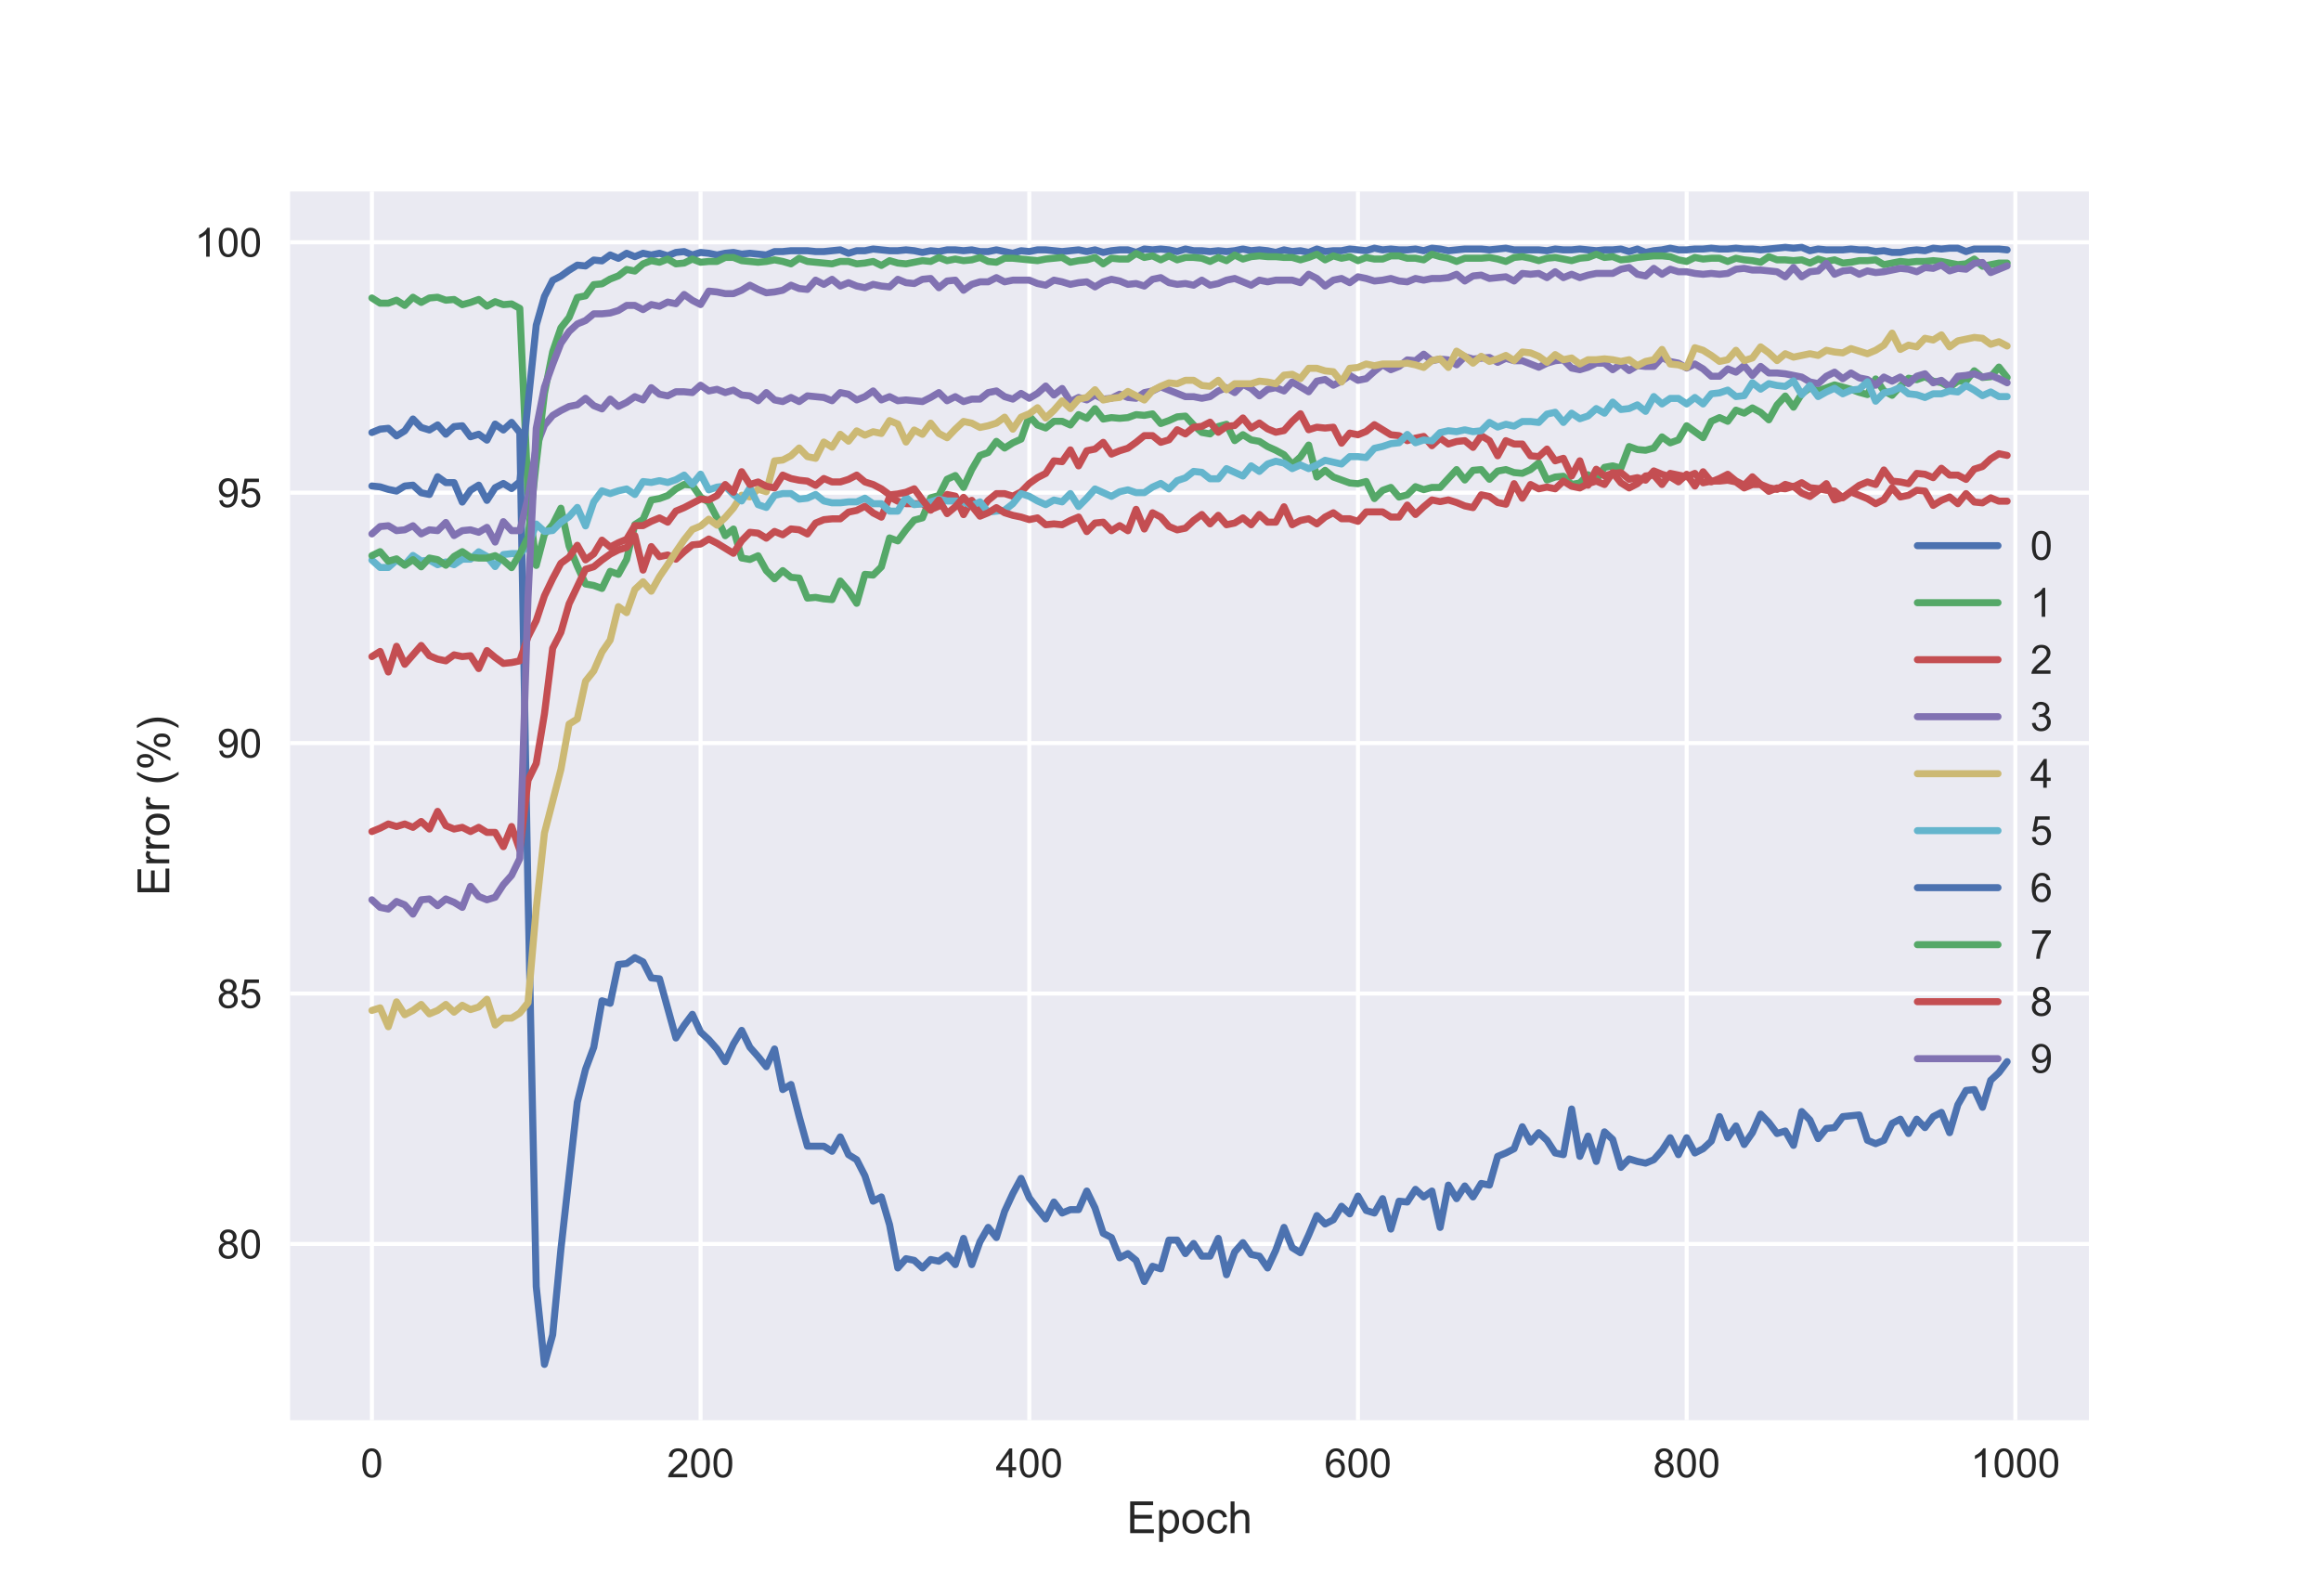 <?xml version="1.0" encoding="utf-8" standalone="no"?>
<!DOCTYPE svg PUBLIC "-//W3C//DTD SVG 1.1//EN"
  "http://www.w3.org/Graphics/SVG/1.1/DTD/svg11.dtd">
<!-- Created with matplotlib (https://matplotlib.org/) -->
<svg height="396pt" version="1.1" viewBox="0 0 576 396" width="576pt" xmlns="http://www.w3.org/2000/svg" xmlns:xlink="http://www.w3.org/1999/xlink">
 <defs>
  <style type="text/css">
*{stroke-linecap:butt;stroke-linejoin:round;}
  </style>
 </defs>
 <g id="figure_1">
  <g id="patch_1">
   <path d="M 0 396 
L 576 396 
L 576 0 
L 0 0 
z
" style="fill:#ffffff;"/>
  </g>
  <g id="axes_1">
   <g id="patch_2">
    <path d="M 72 352.44 
L 518.4 352.44 
L 518.4 47.52 
L 72 47.52 
z
" style="fill:#eaeaf2;"/>
   </g>
   <g id="matplotlib.axis_1">
    <g id="xtick_1">
     <g id="line2d_1">
      <path clip-path="url(#p35267a3b15)" d="M 92.291 352.44 
L 92.291 47.52 
" style="fill:none;stroke:#ffffff;stroke-linecap:round;"/>
     </g>
     <g id="line2d_2"/>
     <g id="text_1">
      <!-- 0 -->
      <defs>
       <path d="M 4.156 35.297 
Q 4.156 48 6.766 55.734 
Q 9.375 63.484 14.516 67.672 
Q 19.672 71.875 27.484 71.875 
Q 33.25 71.875 37.594 69.547 
Q 41.938 67.234 44.766 62.859 
Q 47.609 58.5 49.219 52.219 
Q 50.828 45.953 50.828 35.297 
Q 50.828 22.703 48.234 14.969 
Q 45.656 7.234 40.5 3 
Q 35.359 -1.219 27.484 -1.219 
Q 17.141 -1.219 11.234 6.203 
Q 4.156 15.141 4.156 35.297 
z
M 13.188 35.297 
Q 13.188 17.672 17.312 11.828 
Q 21.438 6 27.484 6 
Q 33.547 6 37.672 11.859 
Q 41.797 17.719 41.797 35.297 
Q 41.797 52.984 37.672 58.781 
Q 33.547 64.594 27.391 64.594 
Q 21.344 64.594 17.719 59.469 
Q 13.188 52.938 13.188 35.297 
z
" id="ArialMT-48"/>
      </defs>
      <g style="fill:#262626;" transform="translate(89.51 366.598)scale(0.1 -0.1)">
       <use xlink:href="#ArialMT-48"/>
      </g>
     </g>
    </g>
    <g id="xtick_2">
     <g id="line2d_3">
      <path clip-path="url(#p35267a3b15)" d="M 173.862 352.44 
L 173.862 47.52 
" style="fill:none;stroke:#ffffff;stroke-linecap:round;"/>
     </g>
     <g id="line2d_4"/>
     <g id="text_2">
      <!-- 200 -->
      <defs>
       <path d="M 50.344 8.453 
L 50.344 0 
L 3.031 0 
Q 2.938 3.172 4.047 6.109 
Q 5.859 10.938 9.828 15.625 
Q 13.812 20.312 21.344 26.469 
Q 33.016 36.031 37.109 41.625 
Q 41.219 47.219 41.219 52.203 
Q 41.219 57.422 37.469 61 
Q 33.734 64.594 27.734 64.594 
Q 21.391 64.594 17.578 60.781 
Q 13.766 56.984 13.719 50.25 
L 4.688 51.172 
Q 5.609 61.281 11.656 66.578 
Q 17.719 71.875 27.938 71.875 
Q 38.234 71.875 44.234 66.156 
Q 50.25 60.453 50.25 52 
Q 50.25 47.703 48.484 43.547 
Q 46.734 39.406 42.656 34.812 
Q 38.578 30.219 29.109 22.219 
Q 21.188 15.578 18.938 13.203 
Q 16.703 10.844 15.234 8.453 
z
" id="ArialMT-50"/>
      </defs>
      <g style="fill:#262626;" transform="translate(165.521 366.598)scale(0.1 -0.1)">
       <use xlink:href="#ArialMT-50"/>
       <use x="55.615" xlink:href="#ArialMT-48"/>
       <use x="111.23" xlink:href="#ArialMT-48"/>
      </g>
     </g>
    </g>
    <g id="xtick_3">
     <g id="line2d_5">
      <path clip-path="url(#p35267a3b15)" d="M 255.434 352.44 
L 255.434 47.52 
" style="fill:none;stroke:#ffffff;stroke-linecap:round;"/>
     </g>
     <g id="line2d_6"/>
     <g id="text_3">
      <!-- 400 -->
      <defs>
       <path d="M 32.328 0 
L 32.328 17.141 
L 1.266 17.141 
L 1.266 25.203 
L 33.938 71.578 
L 41.109 71.578 
L 41.109 25.203 
L 50.781 25.203 
L 50.781 17.141 
L 41.109 17.141 
L 41.109 0 
z
M 32.328 25.203 
L 32.328 57.469 
L 9.906 25.203 
z
" id="ArialMT-52"/>
      </defs>
      <g style="fill:#262626;" transform="translate(247.092 366.598)scale(0.1 -0.1)">
       <use xlink:href="#ArialMT-52"/>
       <use x="55.615" xlink:href="#ArialMT-48"/>
       <use x="111.23" xlink:href="#ArialMT-48"/>
      </g>
     </g>
    </g>
    <g id="xtick_4">
     <g id="line2d_7">
      <path clip-path="url(#p35267a3b15)" d="M 337.005 352.44 
L 337.005 47.52 
" style="fill:none;stroke:#ffffff;stroke-linecap:round;"/>
     </g>
     <g id="line2d_8"/>
     <g id="text_4">
      <!-- 600 -->
      <defs>
       <path d="M 49.75 54.047 
L 41.016 53.375 
Q 39.844 58.547 37.703 60.891 
Q 34.125 64.656 28.906 64.656 
Q 24.703 64.656 21.531 62.312 
Q 17.391 59.281 14.984 53.469 
Q 12.594 47.656 12.5 36.922 
Q 15.672 41.75 20.266 44.094 
Q 24.859 46.438 29.891 46.438 
Q 38.672 46.438 44.844 39.969 
Q 51.031 33.5 51.031 23.25 
Q 51.031 16.5 48.125 10.719 
Q 45.219 4.938 40.141 1.859 
Q 35.062 -1.219 28.609 -1.219 
Q 17.625 -1.219 10.688 6.859 
Q 3.766 14.938 3.766 33.5 
Q 3.766 54.25 11.422 63.672 
Q 18.109 71.875 29.438 71.875 
Q 37.891 71.875 43.281 67.141 
Q 48.688 62.406 49.75 54.047 
z
M 13.875 23.188 
Q 13.875 18.656 15.797 14.5 
Q 17.719 10.359 21.188 8.172 
Q 24.656 6 28.469 6 
Q 34.031 6 38.031 10.484 
Q 42.047 14.984 42.047 22.703 
Q 42.047 30.125 38.078 34.391 
Q 34.125 38.672 28.125 38.672 
Q 22.172 38.672 18.016 34.391 
Q 13.875 30.125 13.875 23.188 
z
" id="ArialMT-54"/>
      </defs>
      <g style="fill:#262626;" transform="translate(328.664 366.598)scale(0.1 -0.1)">
       <use xlink:href="#ArialMT-54"/>
       <use x="55.615" xlink:href="#ArialMT-48"/>
       <use x="111.23" xlink:href="#ArialMT-48"/>
      </g>
     </g>
    </g>
    <g id="xtick_5">
     <g id="line2d_9">
      <path clip-path="url(#p35267a3b15)" d="M 418.577 352.44 
L 418.577 47.52 
" style="fill:none;stroke:#ffffff;stroke-linecap:round;"/>
     </g>
     <g id="line2d_10"/>
     <g id="text_5">
      <!-- 800 -->
      <defs>
       <path d="M 17.672 38.812 
Q 12.203 40.828 9.562 44.531 
Q 6.938 48.25 6.938 53.422 
Q 6.938 61.234 12.547 66.547 
Q 18.172 71.875 27.484 71.875 
Q 36.859 71.875 42.578 66.422 
Q 48.297 60.984 48.297 53.172 
Q 48.297 48.188 45.672 44.5 
Q 43.062 40.828 37.75 38.812 
Q 44.344 36.672 47.781 31.875 
Q 51.219 27.094 51.219 20.453 
Q 51.219 11.281 44.719 5.031 
Q 38.234 -1.219 27.641 -1.219 
Q 17.047 -1.219 10.547 5.047 
Q 4.047 11.328 4.047 20.703 
Q 4.047 27.688 7.594 32.391 
Q 11.141 37.109 17.672 38.812 
z
M 15.922 53.719 
Q 15.922 48.641 19.188 45.406 
Q 22.469 42.188 27.688 42.188 
Q 32.766 42.188 36.016 45.375 
Q 39.266 48.578 39.266 53.219 
Q 39.266 58.062 35.906 61.359 
Q 32.562 64.656 27.594 64.656 
Q 22.562 64.656 19.234 61.422 
Q 15.922 58.203 15.922 53.719 
z
M 13.094 20.656 
Q 13.094 16.891 14.875 13.375 
Q 16.656 9.859 20.172 7.922 
Q 23.688 6 27.734 6 
Q 34.031 6 38.125 10.047 
Q 42.234 14.109 42.234 20.359 
Q 42.234 26.703 38.016 30.859 
Q 33.797 35.016 27.438 35.016 
Q 21.234 35.016 17.156 30.906 
Q 13.094 26.812 13.094 20.656 
z
" id="ArialMT-56"/>
      </defs>
      <g style="fill:#262626;" transform="translate(410.235 366.598)scale(0.1 -0.1)">
       <use xlink:href="#ArialMT-56"/>
       <use x="55.615" xlink:href="#ArialMT-48"/>
       <use x="111.23" xlink:href="#ArialMT-48"/>
      </g>
     </g>
    </g>
    <g id="xtick_6">
     <g id="line2d_11">
      <path clip-path="url(#p35267a3b15)" d="M 500.148 352.44 
L 500.148 47.52 
" style="fill:none;stroke:#ffffff;stroke-linecap:round;"/>
     </g>
     <g id="line2d_12"/>
     <g id="text_6">
      <!-- 1000 -->
      <defs>
       <path d="M 37.25 0 
L 28.469 0 
L 28.469 56 
Q 25.297 52.984 20.141 49.953 
Q 14.984 46.922 10.891 45.406 
L 10.891 53.906 
Q 18.266 57.375 23.781 62.297 
Q 29.297 67.234 31.594 71.875 
L 37.25 71.875 
z
" id="ArialMT-49"/>
      </defs>
      <g style="fill:#262626;" transform="translate(489.027 366.598)scale(0.1 -0.1)">
       <use xlink:href="#ArialMT-49"/>
       <use x="55.615" xlink:href="#ArialMT-48"/>
       <use x="111.23" xlink:href="#ArialMT-48"/>
       <use x="166.846" xlink:href="#ArialMT-48"/>
      </g>
     </g>
    </g>
    <g id="text_7">
     <!-- Epoch -->
     <defs>
      <path d="M 7.906 0 
L 7.906 71.578 
L 59.672 71.578 
L 59.672 63.141 
L 17.391 63.141 
L 17.391 41.219 
L 56.984 41.219 
L 56.984 32.812 
L 17.391 32.812 
L 17.391 8.453 
L 61.328 8.453 
L 61.328 0 
z
" id="ArialMT-69"/>
      <path d="M 6.594 -19.875 
L 6.594 51.859 
L 14.594 51.859 
L 14.594 45.125 
Q 17.438 49.078 21 51.047 
Q 24.562 53.031 29.641 53.031 
Q 36.281 53.031 41.359 49.609 
Q 46.438 46.188 49.016 39.953 
Q 51.609 33.734 51.609 26.312 
Q 51.609 18.359 48.75 11.984 
Q 45.906 5.609 40.453 2.219 
Q 35.016 -1.172 29 -1.172 
Q 24.609 -1.172 21.109 0.688 
Q 17.625 2.547 15.375 5.375 
L 15.375 -19.875 
z
M 14.547 25.641 
Q 14.547 15.625 18.594 10.844 
Q 22.656 6.062 28.422 6.062 
Q 34.281 6.062 38.453 11.016 
Q 42.625 15.969 42.625 26.375 
Q 42.625 36.281 38.547 41.203 
Q 34.469 46.141 28.812 46.141 
Q 23.188 46.141 18.859 40.891 
Q 14.547 35.641 14.547 25.641 
z
" id="ArialMT-112"/>
      <path d="M 3.328 25.922 
Q 3.328 40.328 11.328 47.266 
Q 18.016 53.031 27.641 53.031 
Q 38.328 53.031 45.109 46.016 
Q 51.906 39.016 51.906 26.656 
Q 51.906 16.656 48.906 10.906 
Q 45.906 5.172 40.156 2 
Q 34.422 -1.172 27.641 -1.172 
Q 16.75 -1.172 10.031 5.812 
Q 3.328 12.797 3.328 25.922 
z
M 12.359 25.922 
Q 12.359 15.969 16.703 11.016 
Q 21.047 6.062 27.641 6.062 
Q 34.188 6.062 38.531 11.031 
Q 42.875 16.016 42.875 26.219 
Q 42.875 35.844 38.5 40.797 
Q 34.125 45.75 27.641 45.75 
Q 21.047 45.75 16.703 40.812 
Q 12.359 35.891 12.359 25.922 
z
" id="ArialMT-111"/>
      <path d="M 40.438 19 
L 49.078 17.875 
Q 47.656 8.938 41.812 3.875 
Q 35.984 -1.172 27.484 -1.172 
Q 16.844 -1.172 10.375 5.781 
Q 3.906 12.75 3.906 25.734 
Q 3.906 34.125 6.688 40.422 
Q 9.469 46.734 15.156 49.875 
Q 20.844 53.031 27.547 53.031 
Q 35.984 53.031 41.359 48.75 
Q 46.734 44.484 48.25 36.625 
L 39.703 35.297 
Q 38.484 40.531 35.375 43.156 
Q 32.281 45.797 27.875 45.797 
Q 21.234 45.797 17.078 41.031 
Q 12.938 36.281 12.938 25.984 
Q 12.938 15.531 16.938 10.797 
Q 20.953 6.062 27.391 6.062 
Q 32.562 6.062 36.031 9.234 
Q 39.5 12.406 40.438 19 
z
" id="ArialMT-99"/>
      <path d="M 6.594 0 
L 6.594 71.578 
L 15.375 71.578 
L 15.375 45.906 
Q 21.531 53.031 30.906 53.031 
Q 36.672 53.031 40.922 50.75 
Q 45.172 48.484 47 44.484 
Q 48.828 40.484 48.828 32.859 
L 48.828 0 
L 40.047 0 
L 40.047 32.859 
Q 40.047 39.453 37.188 42.453 
Q 34.328 45.453 29.109 45.453 
Q 25.203 45.453 21.75 43.422 
Q 18.312 41.406 16.844 37.938 
Q 15.375 34.469 15.375 28.375 
L 15.375 0 
z
" id="ArialMT-104"/>
     </defs>
     <g style="fill:#262626;" transform="translate(279.606 380.459)scale(0.11 -0.11)">
      <use xlink:href="#ArialMT-69"/>
      <use x="66.699" xlink:href="#ArialMT-112"/>
      <use x="122.314" xlink:href="#ArialMT-111"/>
      <use x="177.93" xlink:href="#ArialMT-99"/>
      <use x="227.93" xlink:href="#ArialMT-104"/>
     </g>
    </g>
   </g>
   <g id="matplotlib.axis_2">
    <g id="ytick_1">
     <g id="line2d_13">
      <path clip-path="url(#p35267a3b15)" d="M 72 308.699 
L 518.4 308.699 
" style="fill:none;stroke:#ffffff;stroke-linecap:round;"/>
     </g>
     <g id="line2d_14"/>
     <g id="text_8">
      <!-- 80 -->
      <g style="fill:#262626;" transform="translate(53.878 312.277)scale(0.1 -0.1)">
       <use xlink:href="#ArialMT-56"/>
       <use x="55.615" xlink:href="#ArialMT-48"/>
      </g>
     </g>
    </g>
    <g id="ytick_2">
     <g id="line2d_15">
      <path clip-path="url(#p35267a3b15)" d="M 72 246.554 
L 518.4 246.554 
" style="fill:none;stroke:#ffffff;stroke-linecap:round;"/>
     </g>
     <g id="line2d_16"/>
     <g id="text_9">
      <!-- 85 -->
      <defs>
       <path d="M 4.156 18.75 
L 13.375 19.531 
Q 14.406 12.797 18.141 9.391 
Q 21.875 6 27.156 6 
Q 33.5 6 37.891 10.781 
Q 42.281 15.578 42.281 23.484 
Q 42.281 31 38.062 35.344 
Q 33.844 39.703 27 39.703 
Q 22.75 39.703 19.328 37.766 
Q 15.922 35.844 13.969 32.766 
L 5.719 33.844 
L 12.641 70.609 
L 48.25 70.609 
L 48.25 62.203 
L 19.672 62.203 
L 15.828 42.969 
Q 22.266 47.469 29.344 47.469 
Q 38.719 47.469 45.156 40.969 
Q 51.609 34.469 51.609 24.266 
Q 51.609 14.547 45.953 7.469 
Q 39.062 -1.219 27.156 -1.219 
Q 17.391 -1.219 11.203 4.25 
Q 5.031 9.719 4.156 18.75 
z
" id="ArialMT-53"/>
      </defs>
      <g style="fill:#262626;" transform="translate(53.878 250.133)scale(0.1 -0.1)">
       <use xlink:href="#ArialMT-56"/>
       <use x="55.615" xlink:href="#ArialMT-53"/>
      </g>
     </g>
    </g>
    <g id="ytick_3">
     <g id="line2d_17">
      <path clip-path="url(#p35267a3b15)" d="M 72 184.409 
L 518.4 184.409 
" style="fill:none;stroke:#ffffff;stroke-linecap:round;"/>
     </g>
     <g id="line2d_18"/>
     <g id="text_10">
      <!-- 90 -->
      <defs>
       <path d="M 5.469 16.547 
L 13.922 17.328 
Q 14.984 11.375 18.016 8.688 
Q 21.047 6 25.781 6 
Q 29.828 6 32.875 7.859 
Q 35.938 9.719 37.891 12.812 
Q 39.844 15.922 41.156 21.188 
Q 42.484 26.469 42.484 31.938 
Q 42.484 32.516 42.438 33.688 
Q 39.797 29.5 35.234 26.875 
Q 30.672 24.266 25.344 24.266 
Q 16.453 24.266 10.297 30.703 
Q 4.156 37.156 4.156 47.703 
Q 4.156 58.594 10.578 65.234 
Q 17 71.875 26.656 71.875 
Q 33.641 71.875 39.422 68.109 
Q 45.219 64.359 48.219 57.391 
Q 51.219 50.438 51.219 37.25 
Q 51.219 23.531 48.234 15.406 
Q 45.266 7.281 39.375 3.031 
Q 33.5 -1.219 25.594 -1.219 
Q 17.188 -1.219 11.859 3.438 
Q 6.547 8.109 5.469 16.547 
z
M 41.453 48.141 
Q 41.453 55.719 37.422 60.156 
Q 33.406 64.594 27.734 64.594 
Q 21.875 64.594 17.531 59.812 
Q 13.188 55.031 13.188 47.406 
Q 13.188 40.578 17.312 36.297 
Q 21.438 32.031 27.484 32.031 
Q 33.594 32.031 37.516 36.297 
Q 41.453 40.578 41.453 48.141 
z
" id="ArialMT-57"/>
      </defs>
      <g style="fill:#262626;" transform="translate(53.878 187.988)scale(0.1 -0.1)">
       <use xlink:href="#ArialMT-57"/>
       <use x="55.615" xlink:href="#ArialMT-48"/>
      </g>
     </g>
    </g>
    <g id="ytick_4">
     <g id="line2d_19">
      <path clip-path="url(#p35267a3b15)" d="M 72 122.265 
L 518.4 122.265 
" style="fill:none;stroke:#ffffff;stroke-linecap:round;"/>
     </g>
     <g id="line2d_20"/>
     <g id="text_11">
      <!-- 95 -->
      <g style="fill:#262626;" transform="translate(53.878 125.843)scale(0.1 -0.1)">
       <use xlink:href="#ArialMT-57"/>
       <use x="55.615" xlink:href="#ArialMT-53"/>
      </g>
     </g>
    </g>
    <g id="ytick_5">
     <g id="line2d_21">
      <path clip-path="url(#p35267a3b15)" d="M 72 60.12 
L 518.4 60.12 
" style="fill:none;stroke:#ffffff;stroke-linecap:round;"/>
     </g>
     <g id="line2d_22"/>
     <g id="text_12">
      <!-- 100 -->
      <g style="fill:#262626;" transform="translate(48.317 63.699)scale(0.1 -0.1)">
       <use xlink:href="#ArialMT-49"/>
       <use x="55.615" xlink:href="#ArialMT-48"/>
       <use x="111.23" xlink:href="#ArialMT-48"/>
      </g>
     </g>
    </g>
    <g id="text_13">
     <!-- Error (%) -->
     <defs>
      <path d="M 6.5 0 
L 6.5 51.859 
L 14.406 51.859 
L 14.406 44 
Q 17.438 49.516 20 51.266 
Q 22.562 53.031 25.641 53.031 
Q 30.078 53.031 34.672 50.203 
L 31.641 42.047 
Q 28.422 43.953 25.203 43.953 
Q 22.312 43.953 20.016 42.219 
Q 17.719 40.484 16.75 37.406 
Q 15.281 32.719 15.281 27.156 
L 15.281 0 
z
" id="ArialMT-114"/>
      <path id="ArialMT-32"/>
      <path d="M 23.391 -21.047 
Q 16.109 -11.859 11.078 0.438 
Q 6.062 12.75 6.062 25.922 
Q 6.062 37.547 9.812 48.188 
Q 14.203 60.547 23.391 72.797 
L 29.688 72.797 
Q 23.781 62.641 21.875 58.297 
Q 18.891 51.562 17.188 44.234 
Q 15.094 35.109 15.094 25.875 
Q 15.094 2.391 29.688 -21.047 
z
" id="ArialMT-40"/>
      <path d="M 5.812 54.391 
Q 5.812 62.062 9.672 67.422 
Q 13.531 72.797 20.844 72.797 
Q 27.594 72.797 32 67.984 
Q 36.422 63.188 36.422 53.859 
Q 36.422 44.781 31.953 39.875 
Q 27.484 34.969 20.953 34.969 
Q 14.453 34.969 10.125 39.797 
Q 5.812 44.625 5.812 54.391 
z
M 21.094 66.75 
Q 17.828 66.75 15.656 63.906 
Q 13.484 61.078 13.484 53.516 
Q 13.484 46.625 15.672 43.812 
Q 17.875 41.016 21.094 41.016 
Q 24.422 41.016 26.594 43.844 
Q 28.766 46.688 28.766 54.203 
Q 28.766 61.141 26.562 63.938 
Q 24.359 66.75 21.094 66.75 
z
M 21.141 -2.641 
L 60.297 72.797 
L 67.438 72.797 
L 28.422 -2.641 
z
M 52.094 16.797 
Q 52.094 24.516 55.953 29.859 
Q 59.812 35.203 67.188 35.203 
Q 73.922 35.203 78.344 30.391 
Q 82.766 25.594 82.766 16.266 
Q 82.766 7.172 78.297 2.266 
Q 73.828 -2.641 67.234 -2.641 
Q 60.75 -2.641 56.422 2.219 
Q 52.094 7.078 52.094 16.797 
z
M 67.438 29.156 
Q 64.109 29.156 61.938 26.312 
Q 59.766 23.484 59.766 15.922 
Q 59.766 9.078 61.953 6.25 
Q 64.156 3.422 67.391 3.422 
Q 70.75 3.422 72.922 6.25 
Q 75.094 9.078 75.094 16.609 
Q 75.094 23.531 72.891 26.344 
Q 70.703 29.156 67.438 29.156 
z
" id="ArialMT-37"/>
      <path d="M 12.359 -21.047 
L 6.062 -21.047 
Q 20.656 2.391 20.656 25.875 
Q 20.656 35.062 18.562 44.094 
Q 16.891 51.422 13.922 58.156 
Q 12.016 62.547 6.062 72.797 
L 12.359 72.797 
Q 21.531 60.547 25.922 48.188 
Q 29.688 37.547 29.688 25.922 
Q 29.688 12.75 24.625 0.438 
Q 19.578 -11.859 12.359 -21.047 
z
" id="ArialMT-41"/>
     </defs>
     <g style="fill:#262626;" transform="translate(42.002 222.282)rotate(-90)scale(0.11 -0.11)">
      <use xlink:href="#ArialMT-69"/>
      <use x="66.699" xlink:href="#ArialMT-114"/>
      <use x="100" xlink:href="#ArialMT-114"/>
      <use x="133.301" xlink:href="#ArialMT-111"/>
      <use x="188.916" xlink:href="#ArialMT-114"/>
      <use x="222.217" xlink:href="#ArialMT-32"/>
      <use x="250" xlink:href="#ArialMT-40"/>
      <use x="283.301" xlink:href="#ArialMT-37"/>
      <use x="372.217" xlink:href="#ArialMT-41"/>
     </g>
    </g>
   </g>
   <g id="line2d_23">
    <path clip-path="url(#p35267a3b15)" d="M 92.291 107.334 
L 94.33 106.495 
L 96.369 106.285 
L 98.409 108.174 
L 100.448 106.915 
L 102.487 103.977 
L 104.527 106.075 
L 106.566 106.705 
L 108.605 105.446 
L 110.644 107.754 
L 112.684 105.865 
L 114.723 105.656 
L 116.762 108.384 
L 118.802 107.754 
L 120.841 109.223 
L 122.88 105.236 
L 124.92 106.705 
L 126.959 104.816 
L 128.998 107.334 
L 131.037 221.908 
L 133.077 319.275 
L 135.116 338.58 
L 137.155 331.236 
L 139.195 310.042 
L 143.273 273.529 
L 145.312 265.345 
L 147.352 259.889 
L 149.391 248.348 
L 151.43 248.978 
L 153.47 239.325 
L 155.509 239.115 
L 157.548 237.646 
L 159.587 238.695 
L 161.627 242.682 
L 163.666 242.892 
L 167.745 257.581 
L 169.784 254.433 
L 171.823 251.705 
L 173.862 256.112 
L 175.902 258.001 
L 177.941 260.309 
L 179.98 263.457 
L 182.02 259.05 
L 184.059 255.692 
L 186.098 259.889 
L 188.137 262.198 
L 190.177 264.716 
L 192.216 260.309 
L 194.255 270.381 
L 196.295 269.122 
L 198.334 277.096 
L 200.373 284.441 
L 204.452 284.441 
L 206.491 285.7 
L 208.53 282.133 
L 210.57 286.539 
L 212.609 287.798 
L 214.648 291.785 
L 216.687 298.081 
L 218.727 297.031 
L 220.766 303.956 
L 222.805 314.658 
L 224.845 312.35 
L 226.884 312.769 
L 228.923 314.658 
L 230.962 312.56 
L 233.002 312.979 
L 235.041 311.51 
L 237.08 313.819 
L 239.12 307.314 
L 241.159 313.819 
L 243.198 308.153 
L 245.237 304.586 
L 247.277 307.104 
L 249.316 300.599 
L 251.355 296.192 
L 253.395 292.415 
L 255.434 297.241 
L 257.473 299.969 
L 259.512 302.487 
L 261.552 298.29 
L 263.591 301.018 
L 265.63 300.179 
L 267.67 300.179 
L 269.709 295.562 
L 271.748 299.759 
L 273.787 306.055 
L 275.827 307.104 
L 277.866 312.14 
L 279.905 311.091 
L 281.945 312.769 
L 283.984 318.015 
L 286.023 314.238 
L 288.062 314.868 
L 290.102 307.733 
L 292.141 307.733 
L 294.18 311.091 
L 296.22 308.573 
L 298.259 311.72 
L 300.298 311.72 
L 302.338 307.314 
L 304.377 316.337 
L 306.416 310.671 
L 308.455 308.363 
L 310.495 311.301 
L 312.534 311.72 
L 314.573 314.658 
L 316.613 310.251 
L 318.652 304.586 
L 320.691 309.622 
L 322.73 310.881 
L 324.77 306.474 
L 326.809 301.648 
L 328.848 303.746 
L 330.888 302.697 
L 332.927 299.34 
L 334.966 301.228 
L 337.005 296.821 
L 339.045 300.389 
L 341.084 301.018 
L 343.123 297.451 
L 345.163 305.005 
L 347.202 298.081 
L 349.241 298.29 
L 351.28 295.143 
L 353.32 297.031 
L 355.359 295.562 
L 357.398 304.586 
L 359.438 294.094 
L 361.477 297.451 
L 363.516 294.303 
L 365.555 297.031 
L 367.595 293.674 
L 369.634 294.094 
L 371.673 286.959 
L 373.713 286.12 
L 375.752 285.07 
L 377.791 279.614 
L 379.83 283.392 
L 381.87 281.083 
L 383.909 282.972 
L 385.948 286.12 
L 387.988 286.539 
L 390.027 275.208 
L 392.066 286.959 
L 394.105 281.923 
L 396.145 288.218 
L 398.184 280.873 
L 400.223 282.762 
L 402.263 289.687 
L 404.302 287.588 
L 406.341 288.218 
L 408.38 288.638 
L 410.42 287.798 
L 412.459 285.49 
L 414.498 282.342 
L 416.538 286.539 
L 418.577 282.342 
L 420.616 286.12 
L 422.655 285.07 
L 424.695 283.182 
L 426.734 277.096 
L 428.773 282.342 
L 430.813 279.405 
L 432.852 284.021 
L 434.891 281.083 
L 436.93 276.467 
L 438.97 278.565 
L 441.009 281.293 
L 443.048 280.664 
L 445.088 284.231 
L 447.127 275.837 
L 449.166 277.936 
L 451.205 282.552 
L 453.245 280.034 
L 455.284 279.824 
L 457.323 277.096 
L 461.402 276.677 
L 463.441 282.972 
L 465.48 283.811 
L 467.52 282.972 
L 469.559 278.775 
L 471.598 277.726 
L 473.638 281.293 
L 475.677 277.726 
L 477.716 279.824 
L 479.756 277.096 
L 481.795 276.047 
L 483.834 281.083 
L 485.873 274.159 
L 487.913 270.591 
L 489.952 270.381 
L 491.991 274.788 
L 494.031 268.073 
L 496.07 266.185 
L 498.109 263.457 
L 498.109 263.457 
" style="fill:none;stroke:#4c72b0;stroke-linecap:round;stroke-width:1.75;"/>
   </g>
   <g id="line2d_24">
    <path clip-path="url(#p35267a3b15)" d="M 92.291 73.946 
L 94.33 75.237 
L 96.369 75.237 
L 98.409 74.499 
L 100.448 75.79 
L 102.487 73.762 
L 104.527 75.052 
L 106.566 73.946 
L 108.605 73.762 
L 110.644 74.499 
L 112.684 74.315 
L 114.723 75.605 
L 116.762 75.052 
L 118.802 74.315 
L 120.841 75.974 
L 122.88 74.868 
L 124.92 75.605 
L 126.959 75.421 
L 128.998 76.527 
L 131.037 122.43 
L 133.077 140.312 
L 135.116 132.57 
L 137.155 130.173 
L 139.195 126.117 
L 141.234 135.519 
L 143.273 140.497 
L 145.312 144.921 
L 147.352 145.29 
L 149.391 146.027 
L 151.43 141.787 
L 153.47 142.525 
L 155.509 138.838 
L 157.548 130.173 
L 159.587 128.883 
L 161.627 124.09 
L 163.666 123.721 
L 165.705 122.984 
L 167.745 121.324 
L 169.784 120.218 
L 171.823 120.403 
L 173.862 123.352 
L 175.902 124.643 
L 177.941 128.514 
L 179.98 132.938 
L 182.02 131.279 
L 184.059 138.469 
L 186.098 138.838 
L 188.137 137.916 
L 190.177 141.603 
L 192.216 143.631 
L 194.255 141.603 
L 196.295 143.262 
L 198.334 143.446 
L 200.373 148.424 
L 202.412 148.24 
L 204.452 148.608 
L 206.491 148.793 
L 208.53 144.184 
L 210.57 146.58 
L 212.609 149.714 
L 214.648 142.525 
L 216.687 142.709 
L 218.727 140.681 
L 220.766 133.492 
L 222.805 134.229 
L 224.845 131.464 
L 226.884 129.067 
L 228.923 128.514 
L 230.962 123.537 
L 233.002 122.984 
L 235.041 118.928 
L 237.08 118.006 
L 239.12 120.956 
L 241.159 116.531 
L 243.198 113.029 
L 245.237 112.291 
L 247.277 109.526 
L 249.316 111.185 
L 251.355 109.895 
L 253.395 108.973 
L 255.434 103.258 
L 257.473 105.47 
L 259.512 106.208 
L 261.552 104.548 
L 263.591 104.548 
L 265.63 105.47 
L 267.67 102.889 
L 269.709 103.811 
L 271.748 101.414 
L 273.787 103.995 
L 275.827 103.627 
L 277.866 103.811 
L 279.905 103.627 
L 281.945 102.889 
L 283.984 103.074 
L 286.023 102.705 
L 288.062 105.101 
L 290.102 104.364 
L 292.141 103.442 
L 294.18 103.258 
L 296.22 105.47 
L 298.259 107.314 
L 300.298 107.682 
L 302.338 105.839 
L 304.377 105.286 
L 306.416 109.342 
L 308.455 107.867 
L 310.495 109.157 
L 312.534 109.526 
L 314.573 110.816 
L 316.613 111.738 
L 318.652 112.844 
L 320.691 115.241 
L 322.73 113.397 
L 324.77 110.448 
L 326.809 118.375 
L 328.848 116.716 
L 330.888 118.375 
L 334.966 119.85 
L 337.005 120.034 
L 339.045 119.481 
L 341.084 123.721 
L 343.123 121.693 
L 345.163 120.956 
L 347.202 123.352 
L 349.241 122.799 
L 351.28 120.771 
L 353.32 121.509 
L 355.359 120.956 
L 357.398 120.956 
L 361.477 116.531 
L 363.516 119.112 
L 365.555 116.716 
L 367.595 116.531 
L 369.634 118.928 
L 371.673 116.9 
L 373.713 116.531 
L 375.752 117.269 
L 377.791 117.453 
L 379.83 116.531 
L 381.87 114.872 
L 383.909 119.112 
L 385.948 118.375 
L 387.988 118.19 
L 390.027 120.218 
L 392.066 119.85 
L 394.105 117.822 
L 396.145 119.112 
L 398.184 115.978 
L 400.223 115.609 
L 402.263 116.163 
L 404.302 110.816 
L 406.341 111.554 
L 408.38 111.738 
L 410.42 111.185 
L 412.459 108.42 
L 414.498 109.895 
L 416.538 109.157 
L 418.577 105.655 
L 422.655 108.604 
L 424.695 104.548 
L 426.734 103.627 
L 428.773 104.548 
L 430.813 101.783 
L 432.852 102.521 
L 434.891 101.23 
L 436.93 102.336 
L 438.97 104.18 
L 441.009 100.493 
L 443.048 98.281 
L 445.088 101.046 
L 447.127 97.727 
L 449.166 96.253 
L 451.205 96.99 
L 455.284 95.515 
L 459.363 96.621 
L 461.402 97.359 
L 463.441 97.912 
L 465.48 94.04 
L 467.52 96.99 
L 469.559 98.096 
L 471.598 95.884 
L 473.638 93.856 
L 475.677 94.225 
L 477.716 93.487 
L 479.756 94.593 
L 481.795 94.962 
L 483.834 96.068 
L 485.873 94.593 
L 487.913 94.593 
L 489.952 92.013 
L 491.991 93.672 
L 494.031 93.487 
L 496.07 91.091 
L 498.109 93.672 
L 498.109 93.672 
" style="fill:none;stroke:#55a868;stroke-linecap:round;stroke-width:1.75;"/>
   </g>
   <g id="line2d_25">
    <path clip-path="url(#p35267a3b15)" d="M 92.291 206.355 
L 94.33 205.52 
L 96.369 204.477 
L 98.409 205.103 
L 100.448 204.477 
L 102.487 205.312 
L 104.527 203.852 
L 106.566 205.729 
L 108.605 201.348 
L 110.644 204.895 
L 112.684 205.729 
L 114.723 205.312 
L 116.762 206.355 
L 118.802 205.312 
L 120.841 206.563 
L 122.88 206.563 
L 124.92 210.11 
L 126.959 205.103 
L 128.998 210.944 
L 131.037 193.63 
L 133.077 189.458 
L 135.116 177.15 
L 137.155 160.878 
L 139.195 156.915 
L 141.234 149.822 
L 145.312 141.269 
L 147.352 140.643 
L 149.391 138.974 
L 151.43 137.514 
L 153.47 136.471 
L 155.509 135.845 
L 157.548 132.924 
L 159.587 141.477 
L 161.627 135.636 
L 163.666 138.14 
L 165.705 137.722 
L 167.745 138.766 
L 169.784 136.888 
L 171.823 135.219 
L 173.862 135.011 
L 175.902 133.759 
L 177.941 134.802 
L 182.02 137.305 
L 184.059 134.176 
L 186.098 132.09 
L 188.137 132.299 
L 190.177 133.55 
L 192.216 131.881 
L 194.255 132.716 
L 196.295 131.256 
L 198.334 131.464 
L 200.373 132.507 
L 202.412 129.795 
L 204.452 128.961 
L 206.491 128.752 
L 208.53 128.752 
L 210.57 127.083 
L 212.609 126.666 
L 214.648 125.623 
L 216.687 127.292 
L 218.727 128.335 
L 220.766 123.328 
L 222.805 124.371 
L 224.845 124.997 
L 228.923 124.997 
L 230.962 126.458 
L 233.002 125.623 
L 235.041 122.703 
L 237.08 123.12 
L 239.12 127.709 
L 241.159 124.163 
L 243.198 126.666 
L 245.237 124.163 
L 247.277 122.494 
L 249.316 122.494 
L 251.355 123.12 
L 253.395 122.077 
L 255.434 119.991 
L 257.473 118.53 
L 259.512 117.487 
L 261.552 114.358 
L 263.591 114.567 
L 265.63 111.646 
L 267.67 115.61 
L 269.709 111.855 
L 271.748 111.438 
L 273.787 109.769 
L 275.827 112.689 
L 277.866 111.855 
L 279.905 111.229 
L 281.945 109.769 
L 283.984 108.1 
L 286.023 108.1 
L 288.062 109.769 
L 290.102 109.143 
L 292.141 106.64 
L 294.18 107.683 
L 296.22 106.014 
L 298.259 105.805 
L 300.298 104.762 
L 302.338 107.266 
L 304.377 105.805 
L 306.416 105.597 
L 308.455 103.719 
L 310.495 106.223 
L 312.534 104.971 
L 314.573 106.431 
L 316.613 107.266 
L 318.652 106.848 
L 320.691 104.554 
L 322.73 102.676 
L 324.77 106.64 
L 326.809 106.014 
L 328.848 106.223 
L 330.888 106.014 
L 332.927 109.977 
L 334.966 107.474 
L 337.005 107.891 
L 339.045 107.057 
L 341.084 105.388 
L 345.163 107.891 
L 347.202 108.1 
L 349.241 109.352 
L 351.28 108.726 
L 353.32 108.309 
L 355.359 110.603 
L 357.398 108.726 
L 359.438 110.186 
L 361.477 109.56 
L 363.516 109.352 
L 365.555 111.021 
L 367.595 108.1 
L 369.634 109.352 
L 371.673 113.107 
L 373.713 109.352 
L 375.752 110.186 
L 377.791 110.186 
L 379.83 113.107 
L 381.87 113.315 
L 383.909 111.438 
L 385.948 114.358 
L 387.988 113.732 
L 390.027 118.113 
L 392.066 114.358 
L 394.105 120.408 
L 396.145 116.444 
L 398.184 118.113 
L 400.223 117.487 
L 402.263 117.279 
L 404.302 118.948 
L 406.341 118.53 
L 408.38 119.156 
L 410.42 116.862 
L 412.459 117.696 
L 414.498 118.322 
L 416.538 119.573 
L 418.577 117.696 
L 420.616 120.617 
L 422.655 117.07 
L 424.695 119.573 
L 426.734 118.739 
L 428.773 117.696 
L 430.813 119.365 
L 432.852 120.408 
L 434.891 118.322 
L 436.93 120.199 
L 438.97 121.034 
L 441.009 121.451 
L 443.048 120.199 
L 445.088 120.825 
L 447.127 119.782 
L 449.166 121.034 
L 451.205 121.242 
L 453.245 121.66 
L 455.284 121.868 
L 457.323 123.537 
L 459.363 122.077 
L 463.441 123.746 
L 465.48 124.997 
L 467.52 123.954 
L 469.559 121.034 
L 471.598 123.328 
L 473.638 122.911 
L 475.677 121.66 
L 477.716 121.868 
L 479.756 125.415 
L 481.795 124.163 
L 483.834 123.328 
L 485.873 124.997 
L 487.913 122.494 
L 489.952 124.58 
L 491.991 124.789 
L 494.031 123.537 
L 496.07 124.371 
L 498.109 124.371 
L 498.109 124.371 
" style="fill:none;stroke:#c44e52;stroke-linecap:round;stroke-width:1.75;"/>
   </g>
   <g id="line2d_26">
    <path clip-path="url(#p35267a3b15)" d="M 92.291 132.492 
L 94.33 130.667 
L 96.369 130.465 
L 98.409 131.681 
L 100.448 131.478 
L 102.487 130.465 
L 104.527 132.492 
L 106.566 131.478 
L 108.605 131.681 
L 110.644 129.654 
L 112.684 132.897 
L 114.723 131.681 
L 116.762 131.478 
L 118.802 132.086 
L 120.841 130.87 
L 122.88 134.519 
L 124.92 129.451 
L 126.959 131.681 
L 128.998 131.681 
L 131.037 123.572 
L 133.077 110.801 
L 135.116 105.53 
L 137.155 103.097 
L 139.195 101.881 
L 141.234 100.867 
L 143.273 100.462 
L 145.312 98.84 
L 147.352 100.664 
L 149.391 101.475 
L 151.43 99.043 
L 153.47 100.867 
L 155.509 99.854 
L 157.548 98.434 
L 159.587 99.245 
L 161.627 96.205 
L 163.666 97.826 
L 165.705 98.232 
L 167.745 97.218 
L 169.784 97.218 
L 171.823 97.421 
L 173.862 95.596 
L 175.902 97.015 
L 177.941 96.61 
L 179.98 97.421 
L 182.02 96.813 
L 184.059 98.029 
L 186.098 98.232 
L 188.137 99.448 
L 190.177 97.421 
L 192.216 99.245 
L 194.255 99.651 
L 196.295 98.637 
L 198.334 99.651 
L 200.373 98.232 
L 204.452 98.637 
L 206.491 99.448 
L 208.53 97.421 
L 210.57 97.826 
L 212.609 99.245 
L 214.648 98.434 
L 216.687 97.015 
L 218.727 99.245 
L 220.766 98.434 
L 222.805 99.448 
L 224.845 99.245 
L 228.923 99.651 
L 230.962 98.637 
L 233.002 97.421 
L 235.041 99.448 
L 237.08 98.434 
L 239.12 99.651 
L 241.159 99.043 
L 243.198 99.043 
L 245.237 97.421 
L 247.277 97.015 
L 249.316 98.434 
L 251.355 99.043 
L 253.395 97.624 
L 255.434 98.84 
L 257.473 97.624 
L 259.512 95.799 
L 261.552 98.029 
L 263.591 96.407 
L 265.63 99.651 
L 267.67 98.637 
L 269.709 99.245 
L 271.748 98.029 
L 273.787 99.043 
L 275.827 98.84 
L 277.866 97.826 
L 279.905 98.637 
L 281.945 98.84 
L 283.984 97.421 
L 286.023 97.015 
L 288.062 96.002 
L 294.18 98.434 
L 296.22 98.434 
L 298.259 98.84 
L 300.298 98.434 
L 302.338 97.015 
L 304.377 96.205 
L 306.416 97.421 
L 308.455 95.394 
L 310.495 96.407 
L 312.534 98.232 
L 314.573 96.61 
L 316.613 96.205 
L 318.652 97.015 
L 320.691 94.785 
L 324.77 97.218 
L 326.809 94.583 
L 328.848 94.177 
L 330.888 95.596 
L 332.927 94.583 
L 334.966 93.164 
L 337.005 94.38 
L 339.045 93.975 
L 341.084 92.15 
L 343.123 90.528 
L 345.163 91.745 
L 347.202 90.934 
L 349.241 89.312 
L 351.28 89.515 
L 353.32 87.893 
L 355.359 89.515 
L 357.398 89.109 
L 359.438 89.312 
L 361.477 90.528 
L 363.516 88.501 
L 365.555 89.109 
L 369.634 88.704 
L 371.673 89.92 
L 373.713 88.907 
L 375.752 89.515 
L 377.791 89.515 
L 381.87 91.136 
L 383.909 90.123 
L 385.948 89.515 
L 387.988 89.312 
L 390.027 91.339 
L 392.066 91.745 
L 394.105 91.136 
L 396.145 90.123 
L 398.184 90.123 
L 400.223 91.745 
L 402.263 90.326 
L 404.302 91.947 
L 406.341 90.731 
L 408.38 90.934 
L 410.42 90.934 
L 412.459 88.704 
L 414.498 89.717 
L 416.538 90.123 
L 418.577 91.339 
L 420.616 90.326 
L 422.655 91.542 
L 424.695 93.366 
L 426.734 93.366 
L 428.773 91.542 
L 430.813 92.353 
L 432.852 90.731 
L 434.891 93.164 
L 436.93 90.934 
L 438.97 92.556 
L 441.009 92.556 
L 443.048 92.758 
L 447.127 93.569 
L 449.166 94.785 
L 451.205 95.191 
L 453.245 93.366 
L 455.284 92.353 
L 457.323 93.975 
L 459.363 92.556 
L 461.402 93.772 
L 463.441 94.177 
L 465.48 95.596 
L 467.52 93.569 
L 469.559 94.583 
L 471.598 93.569 
L 473.638 95.191 
L 475.677 93.366 
L 477.716 92.758 
L 479.756 94.988 
L 481.795 94.38 
L 483.834 96.002 
L 485.873 93.366 
L 487.913 93.164 
L 489.952 92.758 
L 491.991 93.569 
L 494.031 93.164 
L 496.07 93.975 
L 498.109 94.988 
L 498.109 94.988 
" style="fill:none;stroke:#8172b2;stroke-linecap:round;stroke-width:1.75;"/>
   </g>
   <g id="line2d_27">
    <path clip-path="url(#p35267a3b15)" d="M 92.291 250.745 
L 94.33 250.107 
L 96.369 254.787 
L 98.409 248.618 
L 100.448 251.809 
L 102.487 250.745 
L 104.527 249.256 
L 106.566 251.596 
L 108.605 250.745 
L 110.644 249.256 
L 112.684 251.171 
L 114.723 249.469 
L 116.762 250.532 
L 118.802 249.894 
L 120.841 247.979 
L 122.88 254.362 
L 124.92 252.66 
L 126.959 252.66 
L 128.998 251.383 
L 131.037 248.83 
L 133.077 225.428 
L 135.116 206.706 
L 139.195 190.962 
L 141.234 179.686 
L 143.273 178.41 
L 145.312 169.049 
L 147.352 166.496 
L 149.391 161.815 
L 151.43 158.836 
L 153.47 150.539 
L 155.509 152.028 
L 157.548 146.284 
L 159.587 144.369 
L 161.627 146.71 
L 163.666 143.093 
L 165.705 140.114 
L 167.745 136.923 
L 169.784 133.945 
L 171.823 131.392 
L 173.862 130.541 
L 175.902 128.839 
L 177.941 130.328 
L 179.98 128.413 
L 182.02 126.073 
L 184.059 122.882 
L 186.098 123.307 
L 188.137 121.392 
L 190.177 122.031 
L 192.216 114.371 
L 194.255 114.159 
L 196.295 113.095 
L 198.334 111.18 
L 200.373 113.308 
L 202.412 113.733 
L 204.452 109.691 
L 206.491 110.967 
L 208.53 107.776 
L 210.57 109.478 
L 212.609 106.925 
L 214.648 107.989 
L 216.687 107.138 
L 218.727 107.563 
L 220.766 104.372 
L 222.805 105.223 
L 224.845 109.691 
L 226.884 106.712 
L 228.923 107.776 
L 230.962 105.01 
L 233.002 107.563 
L 235.041 108.627 
L 237.08 106.5 
L 239.12 104.585 
L 241.159 105.01 
L 243.198 106.074 
L 245.237 105.649 
L 247.277 105.01 
L 249.316 103.521 
L 251.355 106.5 
L 253.395 103.521 
L 255.434 102.67 
L 257.473 101.181 
L 259.512 103.734 
L 261.552 101.819 
L 263.591 99.479 
L 265.63 101.394 
L 267.67 99.053 
L 269.709 98.628 
L 271.748 96.713 
L 273.787 99.266 
L 275.827 98.841 
L 277.866 98.628 
L 279.905 97.139 
L 283.984 99.266 
L 286.023 96.926 
L 288.062 95.862 
L 290.102 95.011 
L 292.141 95.224 
L 294.18 94.373 
L 296.22 94.373 
L 298.259 95.649 
L 300.298 95.862 
L 302.338 94.373 
L 304.377 96.713 
L 306.416 95.224 
L 310.495 95.224 
L 312.534 94.586 
L 314.573 94.798 
L 316.613 95.224 
L 318.652 93.096 
L 320.691 92.884 
L 322.73 93.947 
L 324.77 91.394 
L 326.809 91.394 
L 328.848 92.033 
L 330.888 92.245 
L 332.927 94.798 
L 334.966 91.394 
L 337.005 91.182 
L 339.045 90.331 
L 341.084 90.756 
L 343.123 90.331 
L 347.202 90.331 
L 349.241 90.118 
L 351.28 90.543 
L 353.32 91.182 
L 355.359 89.48 
L 357.398 89.054 
L 359.438 91.182 
L 361.477 87.139 
L 363.516 88.416 
L 365.555 90.118 
L 367.595 88.416 
L 369.634 89.692 
L 371.673 89.054 
L 373.713 88.203 
L 375.752 89.48 
L 377.791 87.352 
L 379.83 87.565 
L 381.87 88.416 
L 383.909 89.905 
L 385.948 87.99 
L 387.988 89.267 
L 390.027 88.841 
L 392.066 90.331 
L 394.105 89.267 
L 396.145 89.267 
L 398.184 89.054 
L 400.223 89.267 
L 402.263 89.692 
L 404.302 89.267 
L 406.341 90.756 
L 408.38 89.692 
L 410.42 89.267 
L 412.459 86.714 
L 414.498 90.331 
L 416.538 90.543 
L 418.577 91.182 
L 420.616 86.288 
L 422.655 86.927 
L 424.695 88.203 
L 426.734 89.692 
L 428.773 89.267 
L 430.813 86.927 
L 432.852 89.48 
L 434.891 88.841 
L 436.93 86.076 
L 438.97 87.565 
L 441.009 89.48 
L 443.048 87.778 
L 445.088 88.629 
L 449.166 87.778 
L 451.205 88.203 
L 453.245 86.927 
L 455.284 87.352 
L 457.323 87.565 
L 459.363 86.501 
L 463.441 87.778 
L 465.48 86.927 
L 467.52 85.65 
L 469.559 82.672 
L 471.598 86.714 
L 473.638 85.65 
L 475.677 86.076 
L 477.716 83.948 
L 479.756 84.374 
L 481.795 83.097 
L 483.834 86.076 
L 485.873 84.586 
L 489.952 83.735 
L 491.991 83.948 
L 494.031 85.437 
L 496.07 84.799 
L 498.109 85.863 
L 498.109 85.863 
" style="fill:none;stroke:#ccb974;stroke-linecap:round;stroke-width:1.75;"/>
   </g>
   <g id="line2d_28">
    <path clip-path="url(#p35267a3b15)" d="M 92.291 138.99 
L 94.33 140.824 
L 96.369 140.824 
L 98.409 138.99 
L 100.448 140.136 
L 102.487 137.844 
L 104.527 139.219 
L 106.566 138.99 
L 108.605 140.136 
L 110.644 139.449 
L 112.684 140.136 
L 114.723 138.761 
L 116.762 138.761 
L 118.802 136.927 
L 120.841 138.073 
L 122.88 140.595 
L 124.92 137.614 
L 126.959 137.385 
L 128.998 137.385 
L 131.037 135.551 
L 133.077 130.048 
L 135.116 131.883 
L 137.155 131.653 
L 139.195 129.59 
L 141.234 128.214 
L 143.273 125.921 
L 145.312 130.507 
L 147.352 124.546 
L 149.391 121.795 
L 151.43 122.482 
L 153.47 121.795 
L 155.509 121.336 
L 157.548 122.712 
L 159.587 119.502 
L 161.627 119.731 
L 163.666 119.273 
L 165.705 119.731 
L 167.745 119.043 
L 169.784 117.897 
L 171.823 120.19 
L 173.862 117.668 
L 175.902 121.565 
L 177.941 120.877 
L 179.98 120.648 
L 182.02 122.712 
L 184.059 124.317 
L 186.098 121.107 
L 188.137 125.234 
L 190.177 125.921 
L 192.216 122.941 
L 194.255 122.482 
L 196.295 122.482 
L 198.334 123.858 
L 200.373 123.629 
L 202.412 122.712 
L 204.452 124.317 
L 206.491 124.775 
L 208.53 124.775 
L 210.57 124.546 
L 212.609 124.546 
L 214.648 123.629 
L 216.687 125.004 
L 218.727 125.004 
L 220.766 126.839 
L 222.805 126.839 
L 224.845 123.399 
L 226.884 125.234 
L 228.923 125.004 
L 230.962 124.546 
L 233.002 123.858 
L 235.041 124.317 
L 237.08 124.317 
L 239.12 124.546 
L 241.159 125.463 
L 243.198 124.546 
L 245.237 127.068 
L 249.316 126.609 
L 251.355 125.004 
L 253.395 122.482 
L 255.434 123.17 
L 257.473 124.317 
L 259.512 125.234 
L 261.552 124.087 
L 263.591 124.546 
L 265.63 122.482 
L 267.67 125.692 
L 269.709 123.629 
L 271.748 121.336 
L 275.827 123.17 
L 277.866 122.024 
L 279.905 121.565 
L 281.945 122.253 
L 283.984 122.253 
L 286.023 120.877 
L 288.062 119.96 
L 290.102 121.336 
L 292.141 119.273 
L 294.18 118.585 
L 296.22 116.98 
L 298.259 117.209 
L 300.298 118.814 
L 302.338 118.814 
L 304.377 116.292 
L 308.455 118.126 
L 310.495 115.604 
L 312.534 116.98 
L 314.573 115.146 
L 316.613 114.458 
L 318.652 114.916 
L 320.691 116.292 
L 322.73 115.375 
L 324.77 116.292 
L 326.809 115.375 
L 328.848 114.228 
L 332.927 115.146 
L 334.966 113.311 
L 337.005 113.311 
L 339.045 113.541 
L 341.084 111.248 
L 343.123 110.789 
L 345.163 110.102 
L 347.202 109.872 
L 349.241 107.809 
L 351.28 109.872 
L 353.32 109.184 
L 355.359 109.414 
L 357.398 107.35 
L 359.438 106.892 
L 361.477 107.121 
L 363.516 106.662 
L 365.555 107.121 
L 367.595 106.892 
L 369.634 104.828 
L 371.673 105.975 
L 373.713 105.287 
L 375.752 105.745 
L 377.791 104.599 
L 379.83 104.599 
L 381.87 104.828 
L 383.909 102.765 
L 385.948 102.306 
L 387.988 104.828 
L 390.027 102.536 
L 392.066 103.911 
L 394.105 103.223 
L 396.145 101.389 
L 398.184 102.536 
L 400.223 99.784 
L 402.263 101.618 
L 404.302 101.389 
L 406.341 100.472 
L 408.38 102.077 
L 410.42 98.409 
L 412.459 100.243 
L 414.498 98.867 
L 416.538 98.867 
L 418.577 100.243 
L 420.616 98.638 
L 422.655 100.243 
L 424.695 97.721 
L 426.734 97.492 
L 428.773 96.804 
L 430.813 98.409 
L 432.852 98.179 
L 434.891 94.97 
L 436.93 96.574 
L 438.97 95.199 
L 441.009 95.657 
L 443.048 95.887 
L 445.088 94.511 
L 447.127 97.95 
L 449.166 95.657 
L 451.205 98.409 
L 453.245 97.262 
L 455.284 96.345 
L 457.323 97.721 
L 459.363 96.804 
L 461.402 96.574 
L 463.441 94.74 
L 465.48 99.555 
L 467.52 97.492 
L 469.559 97.033 
L 471.598 96.116 
L 473.638 97.721 
L 475.677 97.95 
L 477.716 98.638 
L 479.756 97.721 
L 481.795 97.721 
L 483.834 97.033 
L 485.873 97.262 
L 487.913 95.657 
L 489.952 96.804 
L 491.991 98.179 
L 494.031 97.262 
L 496.07 98.409 
L 498.109 98.409 
L 498.109 98.409 
" style="fill:none;stroke:#64b5cd;stroke-linecap:round;stroke-width:1.75;"/>
   </g>
   <g id="line2d_29">
    <path clip-path="url(#p35267a3b15)" d="M 92.291 120.605 
L 94.33 120.815 
L 96.369 121.445 
L 98.409 121.866 
L 100.448 120.605 
L 102.487 120.395 
L 104.527 122.286 
L 106.566 122.706 
L 108.605 118.295 
L 110.644 119.765 
L 112.684 119.765 
L 114.723 124.596 
L 116.762 121.655 
L 118.802 120.395 
L 120.841 124.176 
L 122.88 121.025 
L 124.92 119.975 
L 126.959 121.235 
L 128.998 119.555 
L 133.077 80.702 
L 135.116 73.561 
L 137.155 69.571 
L 139.195 68.521 
L 141.234 67.051 
L 143.273 65.79 
L 145.312 66 
L 147.352 64.53 
L 149.391 64.74 
L 151.43 63.27 
L 153.47 64.11 
L 155.509 62.85 
L 157.548 63.69 
L 159.587 62.85 
L 161.627 63.27 
L 163.666 62.85 
L 165.705 63.48 
L 167.745 62.64 
L 169.784 62.43 
L 171.823 63.27 
L 173.862 62.64 
L 175.902 62.85 
L 177.941 63.27 
L 179.98 62.85 
L 182.02 62.64 
L 184.059 63.06 
L 186.098 62.85 
L 190.177 63.27 
L 192.216 62.43 
L 194.255 62.43 
L 196.295 62.22 
L 200.373 62.22 
L 202.412 62.43 
L 204.452 62.43 
L 208.53 62.01 
L 210.57 62.85 
L 212.609 62.22 
L 214.648 62.22 
L 216.687 61.8 
L 220.766 62.22 
L 222.805 62.22 
L 224.845 62.01 
L 226.884 62.22 
L 228.923 62.64 
L 230.962 62.22 
L 233.002 62.43 
L 235.041 62.01 
L 237.08 62.01 
L 239.12 62.22 
L 241.159 62.01 
L 243.198 62.43 
L 245.237 62.43 
L 247.277 62.01 
L 251.355 62.85 
L 253.395 62.22 
L 255.434 62.43 
L 257.473 62.01 
L 259.512 62.01 
L 263.591 62.43 
L 267.67 62.01 
L 269.709 62.43 
L 271.748 62.01 
L 273.787 62.64 
L 275.827 62.22 
L 277.866 62.01 
L 279.905 62.01 
L 281.945 62.64 
L 283.984 61.8 
L 286.023 62.01 
L 288.062 61.8 
L 290.102 62.01 
L 292.141 62.43 
L 294.18 61.8 
L 296.22 62.22 
L 298.259 62.22 
L 300.298 62.43 
L 302.338 62.22 
L 304.377 62.43 
L 306.416 62.22 
L 308.455 61.8 
L 310.495 62.22 
L 312.534 62.01 
L 314.573 62.22 
L 316.613 62.64 
L 318.652 62.01 
L 320.691 62.43 
L 322.73 62.22 
L 324.77 62.64 
L 326.809 61.8 
L 328.848 62.43 
L 330.888 62.22 
L 332.927 62.22 
L 334.966 61.8 
L 339.045 62.22 
L 341.084 61.59 
L 343.123 62.01 
L 345.163 61.8 
L 347.202 62.01 
L 349.241 62.01 
L 351.28 61.8 
L 353.32 62.22 
L 355.359 61.59 
L 357.398 61.8 
L 359.438 62.22 
L 363.516 61.8 
L 367.595 61.8 
L 369.634 62.01 
L 373.713 61.59 
L 375.752 62.01 
L 381.87 62.01 
L 383.909 62.22 
L 385.948 61.8 
L 387.988 62.01 
L 390.027 62.01 
L 392.066 61.8 
L 396.145 62.22 
L 398.184 62.01 
L 400.223 62.01 
L 402.263 61.8 
L 404.302 62.43 
L 406.341 61.8 
L 408.38 62.64 
L 410.42 62.22 
L 412.459 62.01 
L 414.498 61.59 
L 416.538 62.01 
L 418.577 62.01 
L 420.616 61.8 
L 422.655 61.8 
L 424.695 61.59 
L 426.734 61.8 
L 428.773 61.8 
L 430.813 61.59 
L 432.852 61.8 
L 434.891 61.8 
L 436.93 62.01 
L 443.048 61.38 
L 445.088 61.59 
L 447.127 61.38 
L 449.166 62.22 
L 451.205 61.8 
L 453.245 62.01 
L 457.323 62.01 
L 459.363 61.8 
L 461.402 62.01 
L 463.441 62.01 
L 465.48 62.43 
L 467.52 62.22 
L 469.559 62.64 
L 471.598 62.64 
L 473.638 62.22 
L 475.677 62.01 
L 477.716 62.22 
L 479.756 61.59 
L 481.795 61.8 
L 483.834 61.59 
L 485.873 61.59 
L 487.913 62.43 
L 489.952 61.8 
L 496.07 61.8 
L 498.109 62.01 
L 498.109 62.01 
" style="fill:none;stroke:#4c72b0;stroke-linecap:round;stroke-width:1.75;"/>
   </g>
   <g id="line2d_30">
    <path clip-path="url(#p35267a3b15)" d="M 92.291 137.888 
L 94.33 136.896 
L 96.369 139.276 
L 98.409 138.681 
L 100.448 140.268 
L 102.487 138.879 
L 104.527 140.665 
L 106.566 138.483 
L 108.605 138.879 
L 110.644 140.268 
L 112.684 138.086 
L 114.723 136.896 
L 116.762 138.284 
L 118.802 138.483 
L 120.841 138.483 
L 122.88 137.888 
L 124.92 139.078 
L 126.959 140.863 
L 128.998 137.491 
L 131.037 133.325 
L 133.077 114.875 
L 135.116 97.615 
L 137.155 87.299 
L 139.195 81.347 
L 141.234 78.768 
L 143.273 73.809 
L 145.312 73.412 
L 147.352 70.634 
L 149.391 70.436 
L 151.43 69.246 
L 153.47 68.452 
L 155.509 66.865 
L 157.548 67.262 
L 159.587 65.476 
L 161.627 64.683 
L 163.666 65.08 
L 165.705 64.286 
L 167.745 65.476 
L 169.784 65.278 
L 171.823 64.286 
L 173.862 65.08 
L 175.902 64.881 
L 177.941 64.881 
L 179.98 63.889 
L 182.02 63.889 
L 184.059 64.683 
L 188.137 65.08 
L 190.177 64.881 
L 192.216 64.484 
L 194.255 64.881 
L 196.295 65.476 
L 198.334 64.088 
L 200.373 64.881 
L 206.491 65.476 
L 208.53 64.881 
L 210.57 64.881 
L 212.609 65.476 
L 214.648 65.278 
L 216.687 64.881 
L 218.727 65.873 
L 220.766 64.683 
L 222.805 65.278 
L 224.845 65.476 
L 228.923 64.683 
L 230.962 64.881 
L 233.002 63.889 
L 235.041 64.683 
L 237.08 64.286 
L 239.12 64.683 
L 241.159 64.484 
L 243.198 63.889 
L 245.237 64.881 
L 247.277 65.08 
L 249.316 64.088 
L 251.355 64.088 
L 257.473 64.683 
L 259.512 64.286 
L 263.591 63.889 
L 265.63 65.08 
L 267.67 64.683 
L 269.709 64.484 
L 271.748 63.889 
L 273.787 65.476 
L 275.827 64.088 
L 277.866 64.286 
L 279.905 64.286 
L 281.945 62.897 
L 283.984 63.889 
L 286.023 63.492 
L 288.062 64.484 
L 290.102 63.492 
L 292.141 64.484 
L 294.18 63.889 
L 296.22 63.889 
L 298.259 64.088 
L 300.298 64.881 
L 302.338 63.889 
L 304.377 64.683 
L 306.416 63.294 
L 308.455 64.286 
L 310.495 63.691 
L 312.534 63.492 
L 314.573 63.691 
L 316.613 63.691 
L 318.652 63.889 
L 320.691 63.889 
L 322.73 64.484 
L 324.77 63.889 
L 326.809 63.096 
L 328.848 64.484 
L 330.888 63.492 
L 332.927 64.088 
L 334.966 63.691 
L 337.005 64.683 
L 339.045 63.889 
L 341.084 64.286 
L 343.123 64.286 
L 345.163 63.492 
L 347.202 63.492 
L 349.241 64.088 
L 351.28 64.088 
L 353.32 64.484 
L 355.359 63.096 
L 357.398 63.691 
L 359.438 64.088 
L 361.477 64.881 
L 363.516 64.088 
L 367.595 64.088 
L 369.634 63.889 
L 371.673 64.286 
L 373.713 64.881 
L 375.752 63.889 
L 377.791 63.691 
L 379.83 64.088 
L 381.87 64.683 
L 383.909 64.088 
L 385.948 63.889 
L 390.027 64.683 
L 392.066 64.088 
L 394.105 63.889 
L 396.145 63.096 
L 398.184 63.889 
L 400.223 63.691 
L 402.263 64.484 
L 404.302 64.286 
L 406.341 63.889 
L 410.42 63.492 
L 412.459 63.492 
L 414.498 63.691 
L 416.538 64.484 
L 418.577 64.881 
L 420.616 63.889 
L 422.655 64.286 
L 424.695 64.088 
L 426.734 64.088 
L 428.773 64.881 
L 430.813 64.088 
L 432.852 64.484 
L 434.891 64.683 
L 436.93 65.08 
L 438.97 63.691 
L 441.009 64.484 
L 443.048 64.484 
L 445.088 64.683 
L 447.127 64.484 
L 449.166 65.278 
L 451.205 64.286 
L 453.245 64.881 
L 455.284 64.484 
L 457.323 65.278 
L 459.363 65.08 
L 461.402 64.683 
L 463.441 64.683 
L 465.48 64.484 
L 467.52 65.675 
L 471.598 64.881 
L 473.638 65.08 
L 475.677 64.881 
L 477.716 64.881 
L 479.756 64.683 
L 481.795 64.881 
L 485.873 65.675 
L 487.913 65.476 
L 489.952 64.286 
L 491.991 66.071 
L 496.07 65.278 
L 498.109 65.278 
L 498.109 65.278 
" style="fill:none;stroke:#55a868;stroke-linecap:round;stroke-width:1.75;"/>
   </g>
   <g id="line2d_31">
    <path clip-path="url(#p35267a3b15)" d="M 92.291 162.933 
L 94.33 161.659 
L 96.369 166.757 
L 98.409 160.384 
L 100.448 164.845 
L 104.527 160.172 
L 106.566 162.721 
L 108.605 163.57 
L 110.644 163.995 
L 112.684 162.508 
L 114.723 162.933 
L 116.762 162.721 
L 118.802 165.907 
L 120.841 161.446 
L 122.88 163.146 
L 124.92 164.633 
L 126.959 164.42 
L 128.998 163.995 
L 131.037 158.047 
L 133.077 154.011 
L 135.116 147.851 
L 137.155 143.603 
L 139.195 139.779 
L 141.234 138.292 
L 143.273 135.318 
L 145.312 138.929 
L 147.352 137.442 
L 149.391 134.043 
L 151.43 135.743 
L 153.47 134.681 
L 155.509 133.831 
L 157.548 130.432 
L 159.587 130.432 
L 161.627 129.37 
L 163.666 128.52 
L 165.705 129.583 
L 167.745 126.821 
L 169.784 125.971 
L 173.862 123.847 
L 175.902 124.06 
L 177.941 122.997 
L 179.98 120.236 
L 182.02 122.148 
L 184.059 117.05 
L 186.098 120.236 
L 188.137 119.599 
L 190.177 120.661 
L 192.216 121.086 
L 194.255 117.899 
L 196.295 118.749 
L 198.334 119.174 
L 200.373 119.386 
L 202.412 120.448 
L 204.452 118.749 
L 206.491 119.599 
L 208.53 119.599 
L 210.57 118.961 
L 212.609 117.899 
L 214.648 119.599 
L 216.687 120.236 
L 218.727 121.298 
L 220.766 122.785 
L 222.805 122.573 
L 224.845 122.148 
L 226.884 121.298 
L 228.923 124.06 
L 230.962 126.609 
L 233.002 124.06 
L 235.041 127.458 
L 237.08 125.759 
L 239.12 123.422 
L 241.159 125.546 
L 243.198 128.096 
L 245.237 127.246 
L 247.277 125.971 
L 249.316 127.246 
L 251.355 127.883 
L 253.395 128.308 
L 255.434 128.945 
L 257.473 128.52 
L 259.512 130.22 
L 261.552 130.007 
L 263.591 130.22 
L 265.63 129.158 
L 267.67 128.308 
L 269.709 131.919 
L 271.748 129.795 
L 273.787 129.583 
L 275.827 131.707 
L 277.866 130.432 
L 279.905 131.707 
L 281.945 126.396 
L 283.984 131.282 
L 286.023 127.246 
L 288.062 128.308 
L 290.102 130.645 
L 292.141 131.494 
L 294.18 131.07 
L 296.22 129.158 
L 298.259 127.671 
L 300.298 130.007 
L 302.338 127.883 
L 304.377 130.22 
L 306.416 129.795 
L 308.455 128.52 
L 310.495 130.22 
L 312.534 127.671 
L 314.573 129.583 
L 316.613 129.583 
L 318.652 125.759 
L 320.691 130.22 
L 322.73 129.158 
L 324.77 128.733 
L 326.809 130.007 
L 328.848 128.308 
L 330.888 127.246 
L 332.927 128.733 
L 334.966 128.733 
L 337.005 129.37 
L 339.045 127.033 
L 343.123 127.033 
L 345.163 128.308 
L 347.202 128.308 
L 349.241 125.334 
L 351.28 127.671 
L 353.32 125.759 
L 355.359 124.06 
L 357.398 124.484 
L 359.438 124.06 
L 361.477 124.697 
L 363.516 125.546 
L 365.555 125.971 
L 367.595 122.785 
L 369.634 123.21 
L 371.673 124.697 
L 373.713 125.122 
L 375.752 120.023 
L 377.791 123.635 
L 379.83 120.236 
L 381.87 121.298 
L 383.909 120.873 
L 385.948 121.298 
L 387.988 119.386 
L 390.027 120.661 
L 392.066 121.086 
L 394.105 120.023 
L 396.145 119.386 
L 398.184 120.236 
L 400.223 117.262 
L 402.263 119.811 
L 404.302 121.086 
L 406.341 120.023 
L 408.38 118.112 
L 410.42 117.899 
L 412.459 120.236 
L 414.498 117.474 
L 418.577 118.324 
L 420.616 117.474 
L 422.655 119.811 
L 424.695 119.386 
L 426.734 119.386 
L 428.773 119.174 
L 430.813 119.599 
L 432.852 121.086 
L 434.891 120.236 
L 436.93 120.236 
L 438.97 121.935 
L 441.009 121.086 
L 443.048 121.298 
L 445.088 120.661 
L 447.127 122.36 
L 449.166 123.21 
L 451.205 121.723 
L 453.245 120.023 
L 455.284 124.06 
L 457.323 123.422 
L 461.402 120.448 
L 463.441 119.599 
L 465.48 120.236 
L 467.52 116.625 
L 469.559 119.386 
L 471.598 119.599 
L 473.638 120.023 
L 475.677 117.474 
L 477.716 117.687 
L 479.756 118.537 
L 481.795 116.2 
L 483.834 117.899 
L 485.873 117.899 
L 487.913 118.961 
L 489.952 116.412 
L 491.991 115.775 
L 494.031 113.863 
L 496.07 112.589 
L 498.109 113.013 
L 498.109 113.013 
" style="fill:none;stroke:#c44e52;stroke-linecap:round;stroke-width:1.75;"/>
   </g>
   <g id="line2d_32">
    <path clip-path="url(#p35267a3b15)" d="M 92.291 223.29 
L 94.33 225.17 
L 96.369 225.588 
L 98.409 223.708 
L 100.448 224.544 
L 102.487 226.842 
L 104.527 223.29 
L 106.566 223.081 
L 108.605 224.753 
L 110.644 223.081 
L 112.684 223.917 
L 114.723 225.17 
L 116.762 219.947 
L 118.802 222.454 
L 120.841 223.29 
L 122.88 222.663 
L 124.92 219.529 
L 126.959 217.231 
L 128.998 213.053 
L 131.037 148.286 
L 133.077 106.292 
L 135.116 96.055 
L 137.155 90.414 
L 139.195 85.191 
L 141.234 82.266 
L 143.273 80.386 
L 145.312 79.55 
L 147.352 77.878 
L 149.391 77.878 
L 151.43 77.67 
L 153.47 77.043 
L 155.509 75.789 
L 157.548 75.789 
L 159.587 76.834 
L 161.627 75.58 
L 163.666 75.998 
L 165.705 74.954 
L 167.745 75.371 
L 169.784 73.073 
L 171.823 74.536 
L 173.862 75.58 
L 175.902 72.238 
L 177.941 72.446 
L 179.98 72.864 
L 182.02 72.864 
L 184.059 72.029 
L 186.098 70.775 
L 188.137 71.82 
L 190.177 72.655 
L 192.216 72.446 
L 194.255 72.029 
L 196.295 70.775 
L 198.334 71.611 
L 200.373 71.82 
L 202.412 69.521 
L 204.452 70.566 
L 206.491 69.313 
L 208.53 70.984 
L 210.57 70.148 
L 212.609 70.984 
L 214.648 71.402 
L 216.687 70.566 
L 218.727 70.984 
L 220.766 71.193 
L 222.805 69.313 
L 224.845 70.148 
L 226.884 70.357 
L 228.923 69.313 
L 230.962 69.104 
L 233.002 71.402 
L 235.041 69.73 
L 237.08 69.521 
L 239.12 72.029 
L 241.159 70.566 
L 243.198 69.939 
L 245.237 69.939 
L 247.277 68.895 
L 249.316 69.939 
L 251.355 69.521 
L 255.434 69.521 
L 257.473 70.357 
L 259.512 70.775 
L 261.552 69.521 
L 263.591 69.939 
L 265.63 70.566 
L 267.67 70.148 
L 269.709 69.939 
L 271.748 71.193 
L 273.787 69.939 
L 275.827 69.313 
L 277.866 69.73 
L 279.905 70.566 
L 281.945 70.357 
L 283.984 70.984 
L 286.023 69.313 
L 288.062 68.895 
L 290.102 70.148 
L 292.141 70.566 
L 294.18 70.357 
L 296.22 70.775 
L 298.259 69.521 
L 300.298 70.775 
L 302.338 70.357 
L 304.377 69.521 
L 306.416 69.104 
L 310.495 70.775 
L 312.534 69.521 
L 314.573 69.939 
L 316.613 69.521 
L 320.691 69.521 
L 322.73 70.148 
L 324.77 68.059 
L 326.809 69.104 
L 328.848 70.984 
L 330.888 69.521 
L 332.927 69.104 
L 334.966 70.148 
L 337.005 68.686 
L 339.045 69.104 
L 341.084 69.73 
L 343.123 69.521 
L 345.163 69.104 
L 347.202 69.73 
L 349.241 69.939 
L 351.28 69.104 
L 353.32 69.521 
L 355.359 69.104 
L 357.398 69.104 
L 359.438 68.895 
L 361.477 68.059 
L 363.516 69.73 
L 365.555 68.477 
L 367.595 68.268 
L 369.634 69.104 
L 373.713 68.686 
L 375.752 69.73 
L 377.791 67.85 
L 379.83 68.059 
L 381.87 67.85 
L 383.909 68.895 
L 385.948 67.432 
L 387.988 68.895 
L 390.027 68.059 
L 392.066 68.895 
L 394.105 68.268 
L 396.145 67.85 
L 400.223 67.85 
L 402.263 66.805 
L 404.302 66.388 
L 406.341 68.059 
L 408.38 68.477 
L 410.42 66.597 
L 412.459 68.059 
L 414.498 66.805 
L 416.538 67.432 
L 418.577 67.432 
L 420.616 67.85 
L 422.655 68.059 
L 424.695 67.85 
L 426.734 68.059 
L 428.773 67.85 
L 430.813 66.805 
L 432.852 66.597 
L 434.891 67.014 
L 436.93 67.014 
L 441.009 67.432 
L 443.048 68.686 
L 445.088 66.388 
L 447.127 68.686 
L 449.166 67.432 
L 451.205 67.223 
L 453.245 65.343 
L 455.284 68.059 
L 457.323 67.223 
L 459.363 67.014 
L 461.402 68.059 
L 463.441 67.223 
L 465.48 67.641 
L 467.52 67.432 
L 471.598 66.597 
L 473.638 66.805 
L 475.677 67.432 
L 477.716 66.388 
L 479.756 66.597 
L 481.795 65.761 
L 483.834 67.223 
L 485.873 66.597 
L 487.913 66.805 
L 489.952 65.343 
L 491.991 65.134 
L 494.031 67.641 
L 498.109 65.97 
L 498.109 65.97 
" style="fill:none;stroke:#8172b2;stroke-linecap:round;stroke-width:1.75;"/>
   </g>
   <g id="patch_3">
    <path d="M 72 352.44 
L 72 47.52 
" style="fill:none;"/>
   </g>
   <g id="patch_4">
    <path d="M 518.4 352.44 
L 518.4 47.52 
" style="fill:none;"/>
   </g>
   <g id="patch_5">
    <path d="M 72 352.44 
L 518.4 352.44 
" style="fill:none;"/>
   </g>
   <g id="patch_6">
    <path d="M 72 47.52 
L 518.4 47.52 
" style="fill:none;"/>
   </g>
   <g id="legend_1">
    <g id="line2d_33">
     <path d="M 475.839 135.411 
L 495.839 135.411 
" style="fill:none;stroke:#4c72b0;stroke-linecap:round;stroke-width:1.75;"/>
    </g>
    <g id="line2d_34"/>
    <g id="text_14">
     <!-- 0 -->
     <g style="fill:#262626;" transform="translate(503.839 138.911)scale(0.1 -0.1)">
      <use xlink:href="#ArialMT-48"/>
     </g>
    </g>
    <g id="line2d_35">
     <path d="M 475.839 149.557 
L 495.839 149.557 
" style="fill:none;stroke:#55a868;stroke-linecap:round;stroke-width:1.75;"/>
    </g>
    <g id="line2d_36"/>
    <g id="text_15">
     <!-- 1 -->
     <g style="fill:#262626;" transform="translate(503.839 153.057)scale(0.1 -0.1)">
      <use xlink:href="#ArialMT-49"/>
     </g>
    </g>
    <g id="line2d_37">
     <path d="M 475.839 163.702 
L 495.839 163.702 
" style="fill:none;stroke:#c44e52;stroke-linecap:round;stroke-width:1.75;"/>
    </g>
    <g id="line2d_38"/>
    <g id="text_16">
     <!-- 2 -->
     <g style="fill:#262626;" transform="translate(503.839 167.202)scale(0.1 -0.1)">
      <use xlink:href="#ArialMT-50"/>
     </g>
    </g>
    <g id="line2d_39">
     <path d="M 475.839 177.847 
L 495.839 177.847 
" style="fill:none;stroke:#8172b2;stroke-linecap:round;stroke-width:1.75;"/>
    </g>
    <g id="line2d_40"/>
    <g id="text_17">
     <!-- 3 -->
     <defs>
      <path d="M 4.203 18.891 
L 12.984 20.062 
Q 14.5 12.594 18.141 9.297 
Q 21.781 6 27 6 
Q 33.203 6 37.469 10.297 
Q 41.75 14.594 41.75 20.953 
Q 41.75 27 37.797 30.922 
Q 33.844 34.859 27.734 34.859 
Q 25.25 34.859 21.531 33.891 
L 22.516 41.609 
Q 23.391 41.5 23.922 41.5 
Q 29.547 41.5 34.031 44.422 
Q 38.531 47.359 38.531 53.469 
Q 38.531 58.297 35.25 61.469 
Q 31.984 64.656 26.812 64.656 
Q 21.688 64.656 18.266 61.422 
Q 14.844 58.203 13.875 51.766 
L 5.078 53.328 
Q 6.688 62.156 12.391 67.016 
Q 18.109 71.875 26.609 71.875 
Q 32.469 71.875 37.391 69.359 
Q 42.328 66.844 44.938 62.5 
Q 47.562 58.156 47.562 53.266 
Q 47.562 48.641 45.062 44.828 
Q 42.578 41.016 37.703 38.766 
Q 44.047 37.312 47.562 32.688 
Q 51.078 28.078 51.078 21.141 
Q 51.078 11.766 44.234 5.25 
Q 37.406 -1.266 26.953 -1.266 
Q 17.531 -1.266 11.297 4.344 
Q 5.078 9.969 4.203 18.891 
z
" id="ArialMT-51"/>
     </defs>
     <g style="fill:#262626;" transform="translate(503.839 181.347)scale(0.1 -0.1)">
      <use xlink:href="#ArialMT-51"/>
     </g>
    </g>
    <g id="line2d_41">
     <path d="M 475.839 191.993 
L 495.839 191.993 
" style="fill:none;stroke:#ccb974;stroke-linecap:round;stroke-width:1.75;"/>
    </g>
    <g id="line2d_42"/>
    <g id="text_18">
     <!-- 4 -->
     <g style="fill:#262626;" transform="translate(503.839 195.493)scale(0.1 -0.1)">
      <use xlink:href="#ArialMT-52"/>
     </g>
    </g>
    <g id="line2d_43">
     <path d="M 475.839 206.138 
L 495.839 206.138 
" style="fill:none;stroke:#64b5cd;stroke-linecap:round;stroke-width:1.75;"/>
    </g>
    <g id="line2d_44"/>
    <g id="text_19">
     <!-- 5 -->
     <g style="fill:#262626;" transform="translate(503.839 209.638)scale(0.1 -0.1)">
      <use xlink:href="#ArialMT-53"/>
     </g>
    </g>
    <g id="line2d_45">
     <path d="M 475.839 220.283 
L 495.839 220.283 
" style="fill:none;stroke:#4c72b0;stroke-linecap:round;stroke-width:1.75;"/>
    </g>
    <g id="line2d_46"/>
    <g id="text_20">
     <!-- 6 -->
     <g style="fill:#262626;" transform="translate(503.839 223.783)scale(0.1 -0.1)">
      <use xlink:href="#ArialMT-54"/>
     </g>
    </g>
    <g id="line2d_47">
     <path d="M 475.839 234.428 
L 495.839 234.428 
" style="fill:none;stroke:#55a868;stroke-linecap:round;stroke-width:1.75;"/>
    </g>
    <g id="line2d_48"/>
    <g id="text_21">
     <!-- 7 -->
     <defs>
      <path d="M 4.734 62.203 
L 4.734 70.656 
L 51.078 70.656 
L 51.078 63.812 
Q 44.234 56.547 37.516 44.484 
Q 30.812 32.422 27.156 19.672 
Q 24.516 10.688 23.781 0 
L 14.75 0 
Q 14.891 8.453 18.062 20.406 
Q 21.234 32.375 27.172 43.484 
Q 33.109 54.594 39.797 62.203 
z
" id="ArialMT-55"/>
     </defs>
     <g style="fill:#262626;" transform="translate(503.839 237.928)scale(0.1 -0.1)">
      <use xlink:href="#ArialMT-55"/>
     </g>
    </g>
    <g id="line2d_49">
     <path d="M 475.839 248.574 
L 495.839 248.574 
" style="fill:none;stroke:#c44e52;stroke-linecap:round;stroke-width:1.75;"/>
    </g>
    <g id="line2d_50"/>
    <g id="text_22">
     <!-- 8 -->
     <g style="fill:#262626;" transform="translate(503.839 252.074)scale(0.1 -0.1)">
      <use xlink:href="#ArialMT-56"/>
     </g>
    </g>
    <g id="line2d_51">
     <path d="M 475.839 262.719 
L 495.839 262.719 
" style="fill:none;stroke:#8172b2;stroke-linecap:round;stroke-width:1.75;"/>
    </g>
    <g id="line2d_52"/>
    <g id="text_23">
     <!-- 9 -->
     <g style="fill:#262626;" transform="translate(503.839 266.219)scale(0.1 -0.1)">
      <use xlink:href="#ArialMT-57"/>
     </g>
    </g>
   </g>
  </g>
 </g>
 <defs>
  <clipPath id="p35267a3b15">
   <rect height="304.92" width="446.4" x="72" y="47.52"/>
  </clipPath>
 </defs>
</svg>
